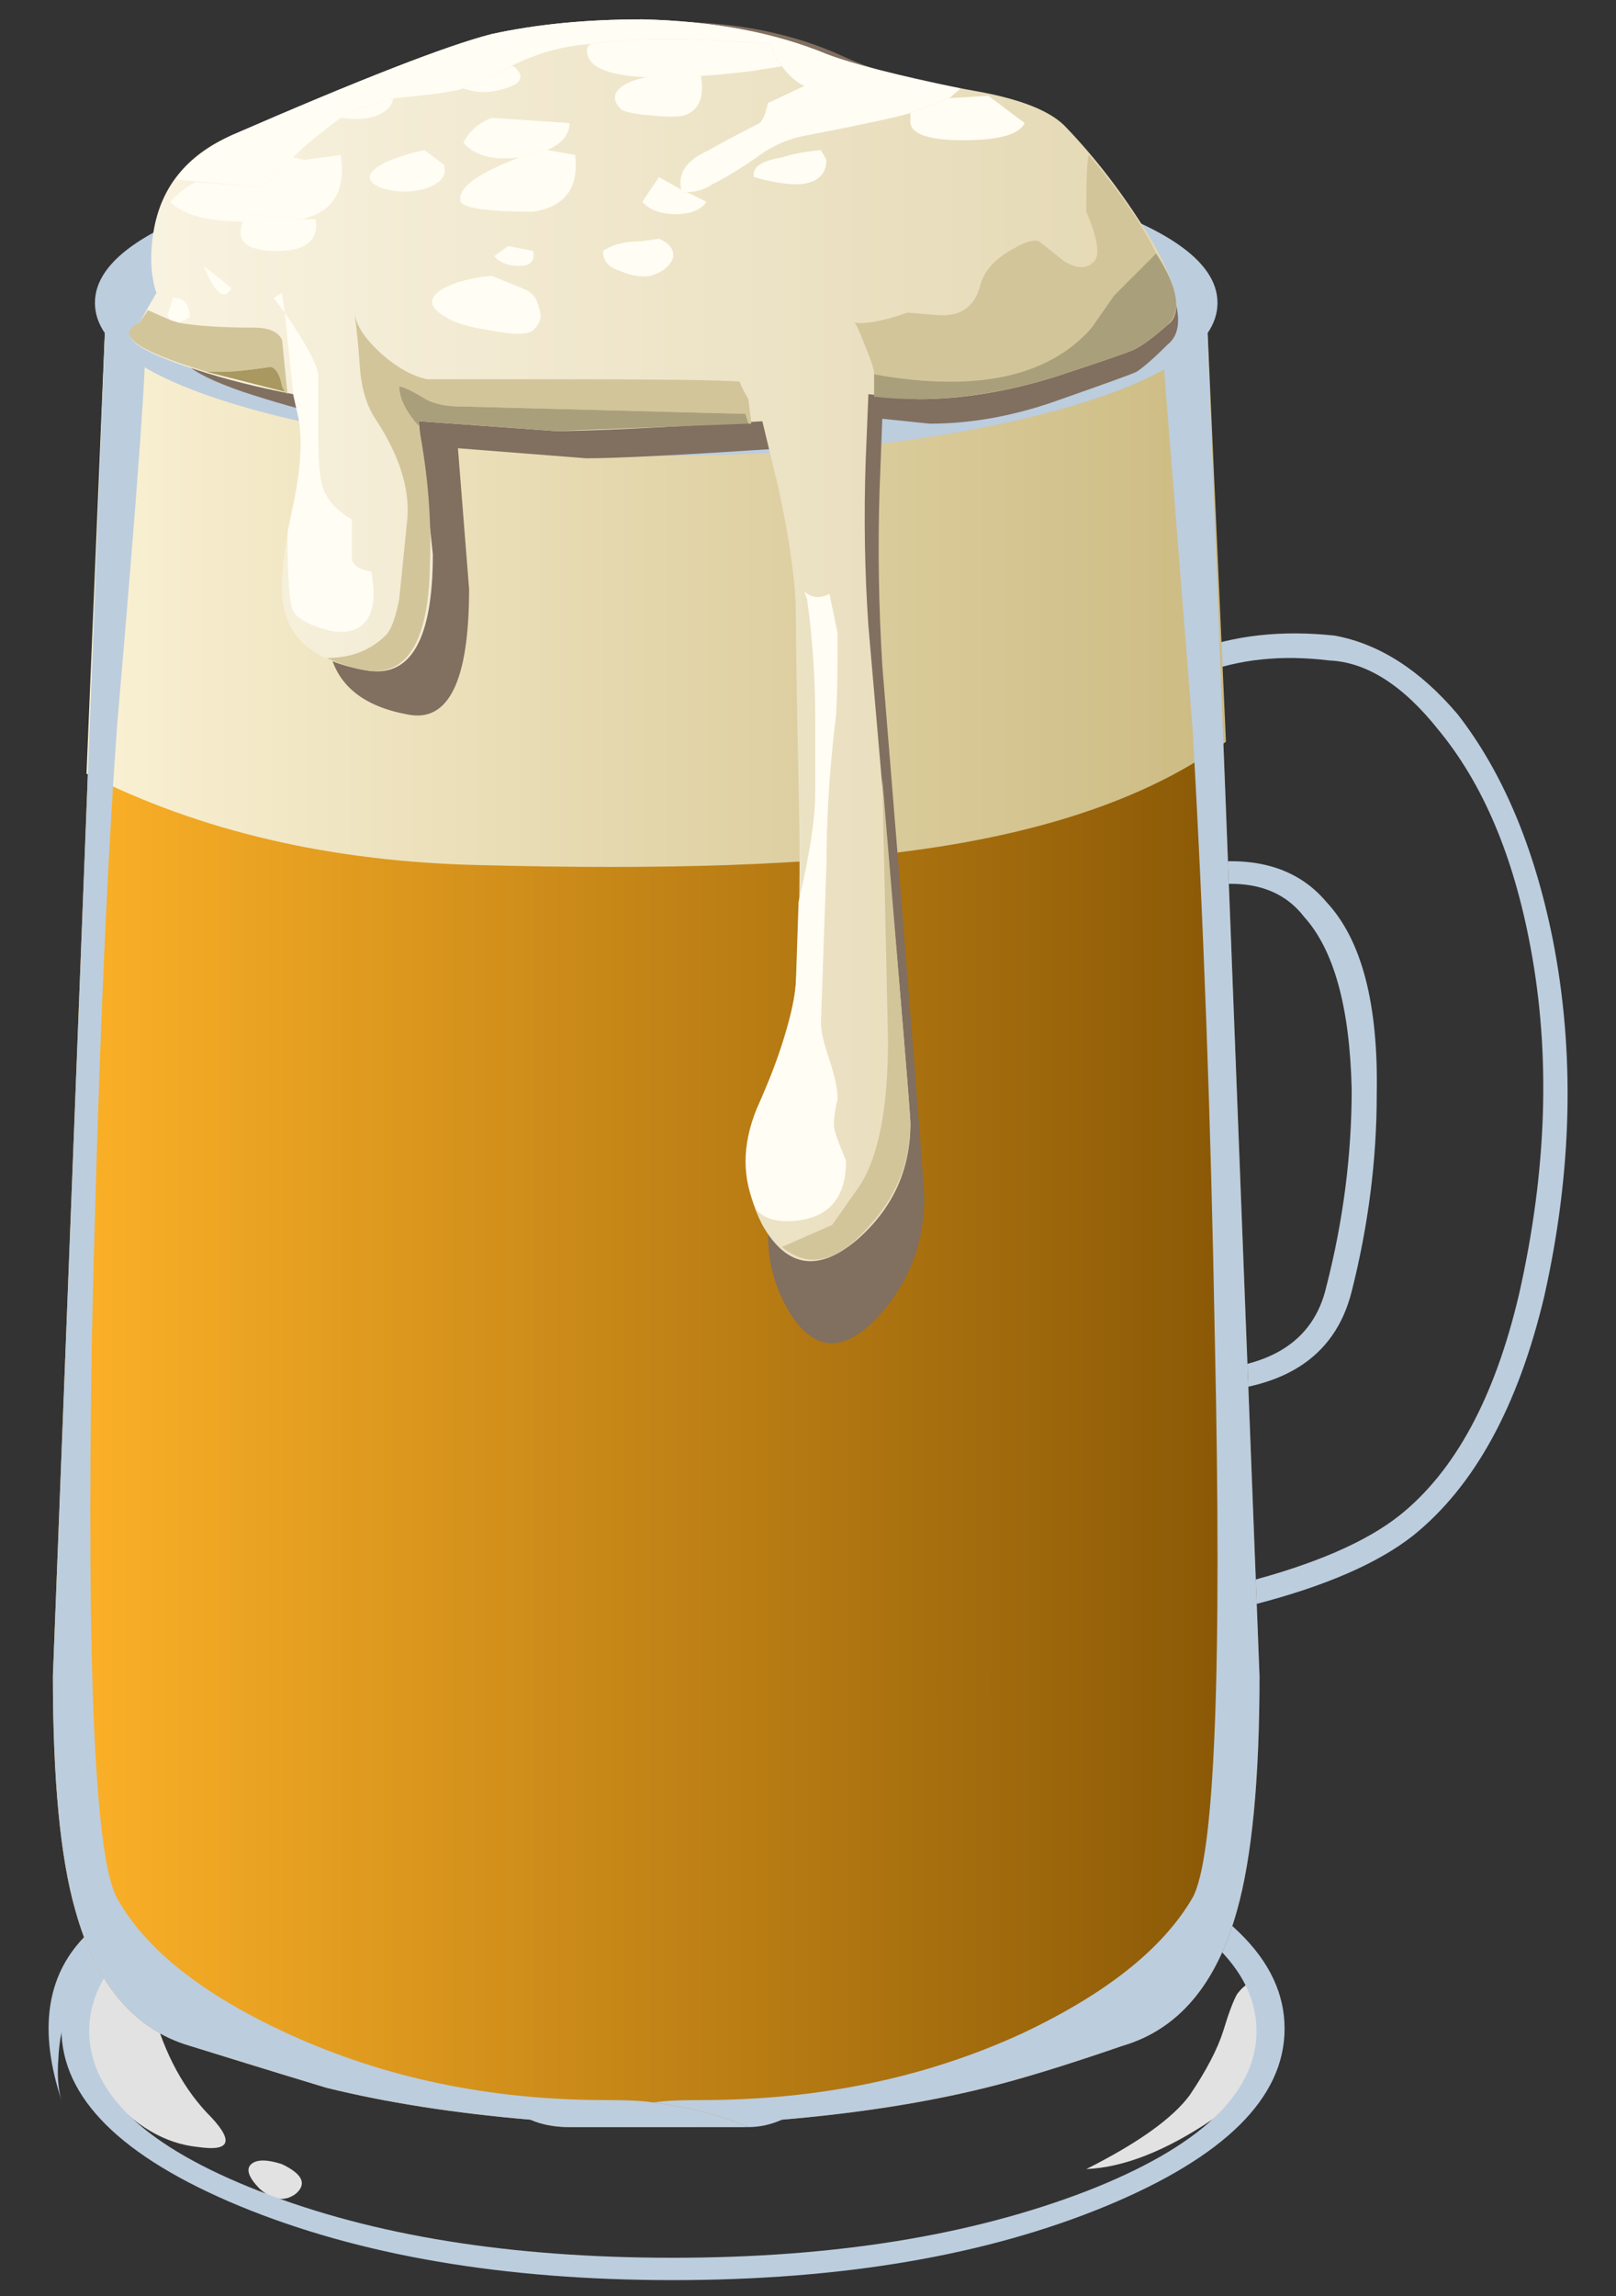 <?xml version="1.0" encoding="UTF-8" standalone="no"?>
<!-- Created with Inkscape (http://www.inkscape.org/) -->

<svg
   id="svg2"
   xml:space="preserve"
   viewBox="0 0 332.598 472.441"
   version="1.1"
   inkscape:version="1.2.2 (732a01da63, 2022-12-09)"
   sodipodi:docname="beer.svg"
   width="88mm"
   height="125mm"
   xmlns:inkscape="http://www.inkscape.org/namespaces/inkscape"
   xmlns:sodipodi="http://sodipodi.sourceforge.net/DTD/sodipodi-0.dtd"
   xmlns="http://www.w3.org/2000/svg"
   xmlns:svg="http://www.w3.org/2000/svg"
   xmlns:rdf="http://www.w3.org/1999/02/22-rdf-syntax-ns#"
   xmlns:cc="http://creativecommons.org/ns#"
   xmlns:dc="http://purl.org/dc/elements/1.1/"><rect x="0" y="0" width="332.598" height="472.441" fill="#333333" stroke="none"/><sodipodi:namedview
   id="namedview973"
   pagecolor="#505050"
   bordercolor="#eeeeee"
   borderopacity="1"
   inkscape:showpageshadow="0"
   inkscape:pageopacity="0"
   inkscape:pagecheckerboard="0"
   inkscape:deskcolor="#505050"
   showgrid="false"
   inkscape:zoom="0.93950476"
   inkscape:cx="-63.331239"
   inkscape:cy="314.52741"
   inkscape:current-layer="svg2"
   inkscape:document-units="mm" />
  <defs
   id="defs6">
    <clipPath
   id="clipPath18">
      <path
   id="path20"
   d="m 8.941,0.67 c 2.266,0 4.243,0.308 5.922,0.918 1.653,0.636 2.586,1.414 2.801,2.332 L 17.703,3.599 C 17.703,2.611 16.836,1.763 15.102,1.06 13.395,0.353 11.328,0.002 8.902,0.002 6.477,0.002 4.41,0.353 2.703,1.06 0.996,1.763 0.141,2.611 0.141,3.599 L 0.184,4.06 C 0.316,3.119 1.223,2.318 2.902,1.658 4.609,1.002 6.621,0.67 8.941,0.67 Z"
   inkscape:connector-curvature="0" />
    </clipPath>
    <clipPath
   id="clipPath26">
      <path
   id="path28"
   d="m 0.022,-48.159 h 22.5 v 8.499 h -22.5 z"
   inkscape:connector-curvature="0" />
    </clipPath>
    <linearGradient
   id="linearGradient30"
   y2="-43.925"
   gradientUnits="userSpaceOnUse"
   x2="22.1"
   y1="-43.925"
   x1="0.2">
      <stop
   id="stop32"
   style="stop-color:#ffffff;stop-opacity:.298"
   offset="0" />
      <stop
   id="stop34"
   style="stop-color:#ffffff;stop-opacity:.369"
   offset=".988" />
      <stop
   id="stop36"
   style="stop-color:#ffffff;stop-opacity:.369"
   offset="1" />
    </linearGradient>
    <mask
   id="mask38">
      <g
   id="g40">
        <g
   id="g42"
   clip-path="url(#clipPath26)">
          <path
   id="path44"
   style="fill:url(#linearGradient30)"
   d="m 0.022,-48.159 h 22.5 v 8.499 h -22.5 z"
   inkscape:connector-curvature="0" />
        </g>
      </g>
    </mask>
    <linearGradient
   id="linearGradient48"
   y2="-43.925"
   gradientUnits="userSpaceOnUse"
   x2="22.1"
   y1="-43.925"
   x1="0.2">
      <stop
   id="stop50"
   style="stop-color:#000000"
   offset="0" />
      <stop
   id="stop52"
   style="stop-color:#000000"
   offset="1" />
    </linearGradient>
    <clipPath
   id="clipPath60">
      <path
   id="path62"
   d="M 17.703,4.271 C 17.703,3.283 16.848,2.435 15.141,1.728 13.438,1.025 11.367,0.67 8.941,0.67 6.516,0.67 4.449,1.025 2.742,1.728 1.035,2.435 0.184,3.283 0.184,4.271 c 0,0.989 0.851,1.824 2.558,2.508 1.707,0.703 3.774,1.059 6.199,1.059 2.426,0 4.497,-0.356 6.2,-1.059 1.707,-0.684 2.562,-1.519 2.562,-2.508 z"
   inkscape:connector-curvature="0" />
    </clipPath>
    <clipPath
   id="clipPath68">
      <path
   id="path70"
   d="m 0.022,-46.742 h 22.5 v 11.331 h -22.5 z"
   inkscape:connector-curvature="0" />
    </clipPath>
    <linearGradient
   id="linearGradient72"
   y2="-40.774"
   gradientUnits="userSpaceOnUse"
   x2="22.15"
   y1="-40.774"
   x1="0.25">
      <stop
   id="stop74"
   style="stop-color:#ffffff;stop-opacity:.259"
   offset="0" />
      <stop
   id="stop76"
   style="stop-color:#ffffff;stop-opacity:.259"
   offset="1" />
    </linearGradient>
    <mask
   id="mask78">
      <g
   id="g80">
        <g
   id="g82"
   clip-path="url(#clipPath68)">
          <path
   id="path84"
   style="fill:url(#linearGradient72)"
   d="m 0.022,-46.742 h 22.5 v 11.331 h -22.5 z"
   inkscape:connector-curvature="0" />
        </g>
      </g>
    </mask>
    <linearGradient
   id="linearGradient88"
   y2="-40.774"
   gradientUnits="userSpaceOnUse"
   x2="22.15"
   y1="-40.774"
   x1="0.25">
      <stop
   id="stop90"
   style="stop-color:#cde5fd"
   offset="0" />
      <stop
   id="stop92"
   style="stop-color:#93a9c1"
   offset="1" />
    </linearGradient>
    <clipPath
   id="clipPath100">
      <path
   id="path102"
   d="m 15.223,6.744 c 1.652,-0.684 2.48,-1.508 2.48,-2.473 0,-0.988 -0.855,-1.836 -2.562,-2.543 C 13.438,1.025 11.367,0.67 8.941,0.67 6.516,0.67 4.449,1.025 2.742,1.728 1.035,2.435 0.184,3.283 0.184,4.271 c 0,0.59 0.332,1.141 1,1.66 0.64,0.493 1.531,0.907 2.679,1.235 C 2.98,6.744 2.395,6.365 2.102,6.037 1.703,5.564 1.676,5.025 2.023,4.412 2.609,3.353 4.047,2.599 6.344,2.154 c 2.211,-0.449 4.437,-0.449 6.679,0 1.653,0.328 2.665,0.988 3.039,1.977 0.321,0.918 0.04,1.789 -0.839,2.613 z"
   inkscape:connector-curvature="0" />
    </clipPath>
    <clipPath
   id="clipPath108">
      <path
   id="path110"
   d="m 0.022,-46.742 h 22.5 v 11.331 h -22.5 z"
   inkscape:connector-curvature="0" />
    </clipPath>
    <linearGradient
   id="linearGradient112"
   y2="-41.25"
   gradientUnits="userSpaceOnUse"
   x2="22.15"
   y1="-41.25"
   x1="0.25">
      <stop
   id="stop114"
   style="stop-color:#ffffff;stop-opacity:.298"
   offset="0" />
      <stop
   id="stop116"
   style="stop-color:#ffffff;stop-opacity:0"
   offset=".988" />
      <stop
   id="stop118"
   style="stop-color:#ffffff;stop-opacity:0"
   offset="1" />
    </linearGradient>
    <mask
   id="mask120">
      <g
   id="g122">
        <g
   id="g124"
   clip-path="url(#clipPath108)">
          <path
   id="path126"
   style="fill:url(#linearGradient112)"
   d="m 0.022,-46.742 h 22.5 v 11.331 h -22.5 z"
   inkscape:connector-curvature="0" />
        </g>
      </g>
    </mask>
    <linearGradient
   id="linearGradient130"
   y2="-41.25"
   gradientUnits="userSpaceOnUse"
   x2="22.15"
   y1="-41.25"
   x1="0.25">
      <stop
   id="stop132"
   style="stop-color:#ffffff"
   offset="0" />
      <stop
   id="stop134"
   style="stop-color:#ffffff"
   offset="1" />
    </linearGradient>
    <clipPath
   id="clipPath154">
      <path
   id="path156"
   d="M 15.941,28.486 C 15.168,27.853 14.195,27.451 13.023,27.287 12.328,27.17 11.234,27.123 9.742,27.146 7.047,27.17 5.461,27.217 4.98,27.287 3.168,27.498 1.781,28.053 0.824,28.947 v 0.035 l 1.918,1.199 c 1.735,0.778 3.719,1.118 5.961,1.024 2.238,0.094 4.227,-0.223 5.961,-0.953 0.852,-0.375 1.492,-0.754 1.918,-1.129 v -0.106 z"
   inkscape:connector-curvature="0" />
    </clipPath>
    <clipPath
   id="clipPath162">
      <path
   id="path164"
   d="m 16319,-16331 h 21.25 v 7.083 H 16319 Z"
   inkscape:connector-curvature="0" />
    </clipPath>
    <linearGradient
   id="linearGradient166"
   y2="-16327"
   gradientUnits="userSpaceOnUse"
   x2="16338"
   y1="-16327"
   x1="16320">
      <stop
   id="stop168"
   style="stop-color:#ffffff;stop-opacity:.259"
   offset="0" />
      <stop
   id="stop170"
   style="stop-color:#ffffff;stop-opacity:.259"
   offset="1" />
    </linearGradient>
    <mask
   id="mask172">
      <g
   id="g174">
        <g
   id="g176"
   clip-path="url(#clipPath162)">
          <path
   id="path178"
   style="fill:url(#linearGradient166)"
   d="m 16319,-16331 h 21.25 v 7.083 H 16319 Z"
   inkscape:connector-curvature="0" />
        </g>
      </g>
    </mask>
    <linearGradient
   id="linearGradient182"
   y2="-16327"
   gradientUnits="userSpaceOnUse"
   x2="16338"
   y1="-16327"
   x1="16320">
      <stop
   id="stop184"
   style="stop-color:#cde5fd"
   offset="0" />
      <stop
   id="stop186"
   style="stop-color:#93a9c1"
   offset="1" />
    </linearGradient>
    <clipPath
   id="clipPath194">
      <path
   id="path196"
   d="m 21.223,14.756 c -0.453,-2.024 -1.387,-3.321 -2.801,-3.883 -0.188,-0.07 -0.719,-0.223 -1.598,-0.461 -0.59,-0.164 -0.988,-0.363 -1.203,-0.598 -0.504,-0.519 -0.824,-0.39 -0.957,0.387 -0.082,0.379 -0.121,1.035 -0.121,1.977 0,0.355 0.055,0.718 0.16,1.093 l 0.121,0.496 1.637,-0.211 c 1.121,0.024 1.789,0.457 2,1.305 0.402,1.484 0.508,2.813 0.32,3.988 -0.265,1.602 -1.105,2.239 -2.519,1.907 -1.465,-0.375 -2.215,-0.27 -2.239,0.32 0,0.398 0.293,0.937 0.879,1.621 0.852,1.059 2.012,1.508 3.481,1.344 1.121,-0.145 2,-1.098 2.64,-2.86 0.692,-1.906 0.758,-4.05 0.2,-6.425 z"
   inkscape:connector-curvature="0" />
    </clipPath>
    <clipPath
   id="clipPath202">
      <path
   id="path204"
   d="m 17.522,-33.994 h 10 v 22.663 h -10 z"
   inkscape:connector-curvature="0" />
    </clipPath>
    <linearGradient
   id="linearGradient206"
   y2="-23.022"
   gradientUnits="userSpaceOnUse"
   x2="27"
   y1="-23.022"
   x1="17.6">
      <stop
   id="stop208"
   style="stop-color:#ffffff;stop-opacity:.808"
   offset="0" />
      <stop
   id="stop210"
   style="stop-color:#ffffff;stop-opacity:.259"
   offset="1" />
    </linearGradient>
    <mask
   id="mask212">
      <g
   id="g214">
        <g
   id="g216"
   clip-path="url(#clipPath202)">
          <path
   id="path218"
   style="fill:url(#linearGradient206)"
   d="m 17.522,-33.994 h 10 v 22.663 h -10 z"
   inkscape:connector-curvature="0" />
        </g>
      </g>
    </mask>
    <linearGradient
   id="linearGradient222"
   y2="-23.022"
   gradientUnits="userSpaceOnUse"
   x2="27"
   y1="-23.022"
   x1="17.6">
      <stop
   id="stop224"
   style="stop-color:#cde5fd"
   offset="0" />
      <stop
   id="stop226"
   style="stop-color:#93a9c1"
   offset="1" />
    </linearGradient>
    <clipPath
   id="clipPath236">
      <path
   id="path238"
   d="m 20.582,19.803 c 0.188,-1.504 0.133,-3 -0.16,-4.481 -0.266,-1.297 -0.465,-1.871 -0.598,-1.73 -0.16,0.164 -0.136,0.929 0.078,2.293 0.293,1.859 0.172,3.402 -0.359,4.625 -0.293,0.707 -0.773,1.351 -1.441,1.941 -0.504,0.445 -0.625,0.73 -0.36,0.848 0.266,0.093 0.696,0 1.281,-0.282 0.801,-0.402 1.321,-1.472 1.559,-3.214 z"
   inkscape:connector-curvature="0" />
    </clipPath>
    <clipPath
   id="clipPath244">
      <path
   id="path246"
   d="m 24.891,-16314 h 15.586 v 5.002 H 24.891 Z"
   inkscape:connector-curvature="0" />
    </clipPath>
    <linearGradient
   id="linearGradient248"
   y2="-16311"
   gradientUnits="userSpaceOnUse"
   x2="38.595"
   y1="-16311"
   x1="27.595">
      <stop
   id="stop250"
   style="stop-color:#ffffff;stop-opacity:.757"
   offset="0" />
      <stop
   id="stop252"
   style="stop-color:#ffffff;stop-opacity:0"
   offset=".988" />
      <stop
   id="stop254"
   style="stop-color:#ffffff;stop-opacity:0"
   offset="1" />
    </linearGradient>
    <mask
   id="mask256">
      <g
   id="g258">
        <g
   id="g260"
   clip-path="url(#clipPath244)">
          <path
   id="path262"
   style="fill:url(#linearGradient248)"
   d="m 24.891,-16314 h 15.586 v 5.002 H 24.891 Z"
   inkscape:connector-curvature="0" />
        </g>
      </g>
    </mask>
    <linearGradient
   id="linearGradient266"
   y2="-16311"
   gradientUnits="userSpaceOnUse"
   x2="38.595"
   y1="-16311"
   x1="27.595">
      <stop
   id="stop268"
   style="stop-color:#ffffff"
   offset="0" />
      <stop
   id="stop270"
   style="stop-color:#ffffff"
   offset="1" />
    </linearGradient>
    <linearGradient
   id="linearGradient284"
   y2="-24.25"
   gradientUnits="userSpaceOnUse"
   x2="21.675"
   gradientTransform="matrix(0.8,0,0,0.706,-0.018,33.041)"
   y1="-24.25"
   x1="0.125">
      <stop
   id="stop286"
   style="stop-color:#feb228"
   offset="0" />
      <stop
   id="stop288"
   style="stop-color:#875605"
   offset="1" />
    </linearGradient>
    <linearGradient
   id="linearGradient302"
   y2="-11.469"
   gradientUnits="userSpaceOnUse"
   x2="21.075"
   gradientTransform="matrix(0.8,0,0,0.706,-0.018,33.041)"
   y1="-11.469"
   x1="0.7">
      <stop
   id="stop304"
   style="stop-color:#faf1d4"
   offset="0" />
      <stop
   id="stop306"
   style="stop-color:#ccbb82"
   offset="1" />
    </linearGradient>
    <clipPath
   id="clipPath314">
      <path
   id="path316"
   d="m 0.824,28.982 1.918,-0.883 c 1.735,-0.613 3.719,-0.964 5.961,-1.058 2.238,0.094 4.227,0.445 5.961,1.058 0.852,0.305 1.492,0.598 1.918,0.883 L 17.344,9.318 c 0,-1.48 -0.11,-2.601 -0.321,-3.351 C 16.73,4.908 16.184,4.26 15.383,4.025 14.555,3.74 13.902,3.541 13.422,3.424 12.57,3.213 11.598,3.06 10.504,2.967 L 9.941,2.861 H 7.461 C 7.25,2.861 7.062,2.896 6.902,2.967 5.809,3.06 4.836,3.213 3.98,3.424 3.129,3.681 2.477,3.885 2.023,4.025 1.223,4.26 0.676,4.908 0.383,5.967 0.168,6.717 0.062,7.838 0.062,9.318 Z"
   inkscape:connector-curvature="0" />
    </clipPath>
    <clipPath
   id="clipPath322">
      <path
   id="path324"
   d="m 16317,-16326 h 22.5 v 38.243 h -22.5 z"
   inkscape:connector-curvature="0" />
    </clipPath>
    <linearGradient
   id="linearGradient326"
   y2="-16308"
   gradientUnits="userSpaceOnUse"
   x2="16338"
   y1="-16308"
   x1="16320">
      <stop
   id="stop328"
   style="stop-color:#ffffff;stop-opacity:.259"
   offset="0" />
      <stop
   id="stop330"
   style="stop-color:#ffffff;stop-opacity:.259"
   offset="1" />
    </linearGradient>
    <mask
   id="mask332">
      <g
   id="g334">
        <g
   id="g336"
   clip-path="url(#clipPath322)">
          <path
   id="path338"
   style="fill:url(#linearGradient326)"
   d="m 16317,-16326 h 22.5 v 38.243 h -22.5 z"
   inkscape:connector-curvature="0" />
        </g>
      </g>
    </mask>
    <linearGradient
   id="linearGradient342"
   y2="-16308"
   gradientUnits="userSpaceOnUse"
   x2="16338"
   y1="-16308"
   x1="16320">
      <stop
   id="stop344"
   style="stop-color:#cde5fd"
   offset="0" />
      <stop
   id="stop346"
   style="stop-color:#93a9c1"
   offset="1" />
    </linearGradient>
    <clipPath
   id="clipPath358">
      <path
   id="path360"
   d="M 2.301,28.205 C 2.293,28.053 2.285,27.9 2.281,27.744 l -0.539,0.18 z M 1.863,18.814 c 0.102,3.25 0.239,6.227 0.418,8.93 L 3.742,27.252 C 4.73,26.924 5.996,26.709 7.543,26.615 l 0.16,-0.988 C 7.781,24.826 7.809,24.041 7.781,23.263 7.754,22.627 7.797,19.31 7.902,13.306 7.902,7.568 7.637,4.494 7.102,4.095 6.383,3.599 5.648,3.435 4.902,3.599 4.074,3.791 3.355,4.365 2.742,5.33 2.207,6.224 1.891,8.084 1.781,10.908 1.73,12.556 1.754,15.189 1.863,18.814 Z"
   inkscape:connector-curvature="0" />
    </clipPath>
    <clipPath
   id="clipPath366">
      <path
   id="path368"
   d="m -291.82,-42.493 h 10.072 v 36.827 h -10.072 z"
   inkscape:connector-curvature="0" />
    </clipPath>
    <linearGradient
   id="linearGradient370"
   y2="-24.318"
   gradientUnits="userSpaceOnUse"
   x2="-282.27"
   y1="-24.318"
   x1="-290.87">
      <stop
   id="stop372"
   style="stop-color:#ffffff;stop-opacity:.518"
   offset="0" />
      <stop
   id="stop374"
   style="stop-color:#ffffff;stop-opacity:0"
   offset=".988" />
      <stop
   id="stop376"
   style="stop-color:#ffffff;stop-opacity:0"
   offset="1" />
    </linearGradient>
    <mask
   id="mask378">
      <g
   id="g380">
        <g
   id="g382"
   clip-path="url(#clipPath366)">
          <path
   id="path384"
   style="fill:url(#linearGradient370)"
   d="m -291.82,-42.493 h 10.072 v 36.827 h -10.072 z"
   inkscape:connector-curvature="0" />
        </g>
      </g>
    </mask>
    <linearGradient
   id="linearGradient388"
   y2="-24.318"
   gradientUnits="userSpaceOnUse"
   x2="-282.27"
   y1="-24.318"
   x1="-290.87">
      <stop
   id="stop390"
   style="stop-color:#ffffff"
   offset="0" />
      <stop
   id="stop392"
   style="stop-color:#ffffff"
   offset="1" />
    </linearGradient>
    <clipPath
   id="clipPath400">
      <path
   id="path402"
   d="m 12.941,27.287 2.082,0.531 C 15.637,20.592 15.836,15.306 15.621,11.967 15.516,9.873 14.902,8.037 13.781,6.459 13.25,5.662 12.715,5.072 12.184,4.693 c 0.265,0.262 0.546,0.731 0.839,1.414 0.532,1.363 0.801,3.094 0.801,5.188 0,3.343 -0.297,8.672 -0.883,15.992 z"
   inkscape:connector-curvature="0" />
    </clipPath>
    <clipPath
   id="clipPath408">
      <path
   id="path410"
   d="m -428.67,-15857 h 34.218 v 6.879 h -34.218 z"
   inkscape:connector-curvature="0" />
    </clipPath>
    <linearGradient
   id="linearGradient412"
   y2="-15854"
   gradientUnits="userSpaceOnUse"
   x2="-404.71"
   y1="-15854"
   x1="-428.13">
      <stop
   id="stop414"
   style="stop-color:#ffffff;stop-opacity:.298"
   offset="0" />
      <stop
   id="stop416"
   style="stop-color:#ffffff;stop-opacity:0"
   offset=".988" />
      <stop
   id="stop418"
   style="stop-color:#ffffff;stop-opacity:0"
   offset="1" />
    </linearGradient>
    <mask
   id="mask420">
      <g
   id="g422">
        <g
   id="g424"
   clip-path="url(#clipPath408)">
          <path
   id="path426"
   style="fill:url(#linearGradient412)"
   d="m -428.67,-15857 h 34.218 v 6.879 h -34.218 z"
   inkscape:connector-curvature="0" />
        </g>
      </g>
    </mask>
    <linearGradient
   id="linearGradient430"
   y2="-15854"
   gradientUnits="userSpaceOnUse"
   x2="-404.71"
   y1="-15854"
   x1="-428.13">
      <stop
   id="stop432"
   style="stop-color:#ffffff"
   offset="0" />
      <stop
   id="stop434"
   style="stop-color:#ffffff"
   offset="1" />
    </linearGradient>
    <linearGradient
   id="linearGradient452"
   y2="-12.592"
   gradientUnits="userSpaceOnUse"
   x2="20.2"
   gradientTransform="matrix(0.8,0,0,0.706,-0.018,33.041)"
   y1="-12.592"
   x1="1.5">
      <stop
   id="stop454"
   style="stop-color:#f9f3e1"
   offset="0" />
      <stop
   id="stop456"
   style="stop-color:#e4d8b3"
   offset="1" />
    </linearGradient>
  </defs>
  <g
   id="g10"
   transform="matrix(14.37,0,0,-14.37,9.996,478.783)">
    <g
   id="g12">
      <g
   id="g14">
        <g
   id="g16"
   clip-path="url(#clipPath18)">
          <g
   id="g22"
   transform="matrix(0.8,0,0,0.706,-0.018,33.041)">
            <g
   id="g46"
   mask="url(#mask38)">
              <path
   id="path54"
   style="fill:url(#linearGradient48);fill-rule:evenodd"
   d="m 8.941,0.67 c 2.266,0 4.243,0.308 5.922,0.918 1.653,0.636 2.586,1.414 2.801,2.332 L 17.703,3.599 C 17.703,2.611 16.836,1.763 15.102,1.06 13.395,0.353 11.328,0.002 8.902,0.002 6.477,0.002 4.41,0.353 2.703,1.06 0.996,1.763 0.141,2.611 0.141,3.599 L 0.184,4.06 C 0.316,3.119 1.223,2.318 2.902,1.658 4.609,1.002 6.621,0.67 8.941,0.67 Z"
   inkscape:connector-curvature="0" />
            </g>
          </g>
        </g>
      </g>
      <g
   id="g56">
        <g
   id="g58"
   clip-path="url(#clipPath60)">
          <g
   id="g64"
   transform="matrix(0.8,0,0,0.706,-0.018,33.041)">
            <g
   id="g86"
   mask="url(#mask78)">
              <path
   id="path94"
   style="fill:url(#linearGradient88);fill-rule:evenodd"
   d="M 17.703,4.271 C 17.703,3.283 16.848,2.435 15.141,1.728 13.438,1.025 11.367,0.67 8.941,0.67 6.516,0.67 4.449,1.025 2.742,1.728 1.035,2.435 0.184,3.283 0.184,4.271 c 0,0.989 0.851,1.824 2.558,2.508 1.707,0.703 3.774,1.059 6.199,1.059 2.426,0 4.497,-0.356 6.2,-1.059 1.707,-0.684 2.562,-1.519 2.562,-2.508 z"
   inkscape:connector-curvature="0" />
            </g>
          </g>
        </g>
      </g>
      <g
   id="g96">
        <g
   id="g98"
   clip-path="url(#clipPath100)">
          <g
   id="g104"
   transform="matrix(0.8,0,0,0.706,-0.018,33.041)">
            <g
   id="g128"
   mask="url(#mask120)">
              <path
   id="path136"
   style="fill:url(#linearGradient130);fill-rule:evenodd"
   d="m 15.223,6.744 c 1.652,-0.684 2.48,-1.508 2.48,-2.473 0,-0.988 -0.855,-1.836 -2.562,-2.543 C 13.438,1.025 11.367,0.67 8.941,0.67 6.516,0.67 4.449,1.025 2.742,1.728 1.035,2.435 0.184,3.283 0.184,4.271 c 0,0.59 0.332,1.141 1,1.66 0.64,0.493 1.531,0.907 2.679,1.235 C 2.98,6.744 2.395,6.365 2.102,6.037 1.703,5.564 1.676,5.025 2.023,4.412 2.609,3.353 4.047,2.599 6.344,2.154 c 2.211,-0.449 4.437,-0.449 6.679,0 1.653,0.328 2.665,0.988 3.039,1.977 0.321,0.918 0.04,1.789 -0.839,2.613 z"
   inkscape:connector-curvature="0" />
            </g>
          </g>
        </g>
      </g>
      <path
   id="path138"
   style="fill:#e2e2e2;fill-rule:evenodd"
   d="M 0.98,5.154 C 1.195,5.248 1.355,5.084 1.461,4.658 1.621,4.002 1.891,3.47 2.262,3.072 2.664,2.67 2.621,2.506 2.141,2.576 1.664,2.623 1.223,2.885 0.824,3.353 0.449,3.799 0.301,4.189 0.383,4.517 0.461,4.803 0.664,5.013 0.98,5.154 Z"
   inkscape:connector-curvature="0" />
      <path
   id="path140"
   style="fill:#e2e2e2;fill-rule:evenodd"
   d="M 3.344,2.33 C 3.637,2.189 3.703,2.049 3.543,1.908 3.383,1.787 3.207,1.814 3.023,1.978 2.863,2.142 2.824,2.26 2.902,2.33 2.98,2.4 3.129,2.4 3.344,2.33 Z"
   inkscape:connector-curvature="0" />
      <path
   id="path142"
   style="fill:#e2e2e2;fill-rule:evenodd"
   d="m 16.344,3.318 c 0.238,0.352 0.398,0.66 0.48,0.918 0.078,0.258 0.145,0.434 0.199,0.531 0.239,0.305 0.399,0.176 0.481,-0.39 0.051,-0.516 -0.227,-0.989 -0.84,-1.41 -0.668,-0.45 -1.269,-0.684 -1.801,-0.707 0.746,0.375 1.239,0.73 1.481,1.058 z"
   inkscape:connector-curvature="0" />
      <path
   id="path144"
   style="fill:#bccdde;fill-rule:evenodd"
   d="M 3.941,7.271 C 4.742,7.482 5.477,7.638 6.141,7.732 6.836,7.588 6.914,7.529 6.383,7.553 5.875,7.576 4.996,7.4 3.742,7.025 2.328,6.599 1.41,6.154 0.98,5.681 0.449,5.095 0.168,4.482 0.141,3.849 0.121,3.607 0.137,3.408 0.184,3.248 c -0.325,0.988 -0.219,1.765 0.32,2.328 0.691,0.684 1.84,1.25 3.437,1.695 z"
   inkscape:connector-curvature="0" />
      <path
   id="path146"
   style="fill:#bccdde;fill-rule:evenodd"
   d="M 12.824,7.553 C 14.531,7.181 15.676,6.752 16.262,6.267 16.027,6.404 15.465,6.635 14.582,6.955 13.863,7.213 13.008,7.4 12.023,7.517 l -1.199,0.145 0.078,0.105 0.239,0.071 c 0.32,0 0.882,-0.094 1.683,-0.285 z"
   inkscape:connector-curvature="0" />
      <path
   id="path148"
   style="fill:#bccdde;fill-rule:evenodd"
   d="M 17.703,4.271 C 17.703,3.283 16.848,2.435 15.141,1.728 13.438,1.025 11.367,0.67 8.941,0.67 6.516,0.67 4.449,1.025 2.742,1.728 1.035,2.435 0.184,3.283 0.184,4.271 c 0,0.989 0.851,1.824 2.558,2.508 1.707,0.703 3.774,1.059 6.199,1.059 2.426,0 4.497,-0.356 6.2,-1.059 1.707,-0.684 2.562,-1.519 2.562,-2.508 z M 17.301,4.236 c 0,0.895 -0.813,1.66 -2.438,2.293 C 13.211,7.166 11.234,7.482 8.941,7.482 6.621,7.482 4.648,7.166 3.023,6.529 1.395,5.896 0.582,5.131 0.582,4.236 0.582,3.342 1.395,2.576 3.023,1.943 4.648,1.306 6.621,0.99 8.941,0.99 c 2.293,0 4.266,0.316 5.922,0.953 1.625,0.633 2.438,1.399 2.438,2.293 z"
   inkscape:connector-curvature="0" />
      <g
   id="g150">
        <g
   id="g152"
   clip-path="url(#clipPath154)">
          <g
   id="g158"
   transform="matrix(-0.8,0,0,-0.706,13072,-11497)">
            <g
   id="g180"
   mask="url(#mask172)">
              <path
   id="path188"
   style="fill:url(#linearGradient182);fill-rule:evenodd"
   d="M 15.941,28.486 C 15.168,27.853 14.195,27.451 13.023,27.287 12.328,27.17 11.234,27.123 9.742,27.146 7.047,27.17 5.461,27.217 4.98,27.287 3.168,27.498 1.781,28.053 0.824,28.947 v 0.035 l 1.918,1.199 c 1.735,0.778 3.719,1.118 5.961,1.024 2.238,0.094 4.227,-0.223 5.961,-0.953 0.852,-0.375 1.492,-0.754 1.918,-1.129 v -0.106 z"
   inkscape:connector-curvature="0" />
            </g>
          </g>
        </g>
      </g>
      <g
   id="g190">
        <g
   id="g192"
   clip-path="url(#clipPath194)">
          <g
   id="g198"
   transform="matrix(0.8,0,0,0.706,-0.018,33.041)">
            <g
   id="g220"
   mask="url(#mask212)">
              <path
   id="path228"
   style="fill:url(#linearGradient222);fill-rule:evenodd"
   d="m 21.223,14.756 c -0.453,-2.024 -1.387,-3.321 -2.801,-3.883 -0.188,-0.07 -0.719,-0.223 -1.598,-0.461 -0.59,-0.164 -0.988,-0.363 -1.203,-0.598 -0.504,-0.519 -0.824,-0.39 -0.957,0.387 -0.082,0.379 -0.121,1.035 -0.121,1.977 0,0.355 0.055,0.718 0.16,1.093 l 0.121,0.496 1.637,-0.211 c 1.121,0.024 1.789,0.457 2,1.305 0.402,1.484 0.508,2.813 0.32,3.988 -0.265,1.602 -1.105,2.239 -2.519,1.907 -1.465,-0.375 -2.215,-0.27 -2.239,0.32 0,0.398 0.293,0.937 0.879,1.621 0.852,1.059 2.012,1.508 3.481,1.344 1.121,-0.145 2,-1.098 2.64,-2.86 0.692,-1.906 0.758,-4.05 0.2,-6.425 z"
   inkscape:connector-curvature="0" />
            </g>
          </g>
        </g>
      </g>
      <path
   id="path230"
   style="fill:#bccdde;fill-rule:evenodd"
   d="m 19.902,22.873 c -0.507,0.637 -1.027,0.965 -1.558,0.988 -1.364,0.168 -2.453,-0.258 -3.282,-1.269 -0.718,-0.825 -0.988,-1.387 -0.8,-1.696 0.187,-0.281 0.828,-0.281 1.922,0 0.957,0.215 1.664,0.047 2.117,-0.492 0.508,-0.543 0.746,-1.461 0.722,-2.754 0,-0.941 -0.121,-1.883 -0.359,-2.824 -0.242,-0.965 -1.016,-1.445 -2.32,-1.445 -0.453,0 -0.922,0.058 -1.403,0.175 -0.132,-0.425 -0.199,-0.882 -0.199,-1.378 v -0.176 c 0,-1.34 0.106,-2.117 0.32,-2.328 h 0.04 c 0.105,0 0.226,0.082 0.359,0.246 0.297,0.304 0.855,0.554 1.68,0.742 0.988,0.258 1.722,0.574 2.203,0.953 0.797,0.633 1.371,1.691 1.718,3.176 0.399,1.765 0.454,3.426 0.161,4.976 -0.243,1.297 -0.68,2.332 -1.321,3.106 z m 1.52,-8.117 c -0.375,-1.578 -1,-2.719 -1.879,-3.426 C 19.035,10.931 18.277,10.603 17.262,10.342 16.516,10.178 16.023,9.967 15.781,9.709 15.543,9.447 15.316,9.318 15.102,9.318 c -0.106,0 -0.211,0.047 -0.321,0.141 -0.32,0.285 -0.453,1.133 -0.398,2.543 v 0.176 c 0,0.378 0.039,0.753 0.121,1.128 0.078,0.309 0.133,0.473 0.16,0.497 l 0.039,0.14 0.16,-0.035 c 0.028,0 0.184,-0.035 0.481,-0.105 0.347,-0.071 0.679,-0.106 1,-0.106 1.117,0 1.773,0.398 1.957,1.199 0.242,0.942 0.363,1.883 0.363,2.824 -0.027,1.176 -0.254,2 -0.684,2.473 -0.343,0.445 -0.906,0.574 -1.679,0.387 -1.332,-0.328 -2.117,-0.27 -2.36,0.176 -0.238,0.402 0.028,1.082 0.801,2.047 0.934,1.109 2.16,1.578 3.68,1.414 0.64,-0.118 1.226,-0.497 1.762,-1.129 0.64,-0.825 1.093,-1.895 1.359,-3.215 0.32,-1.621 0.281,-3.328 -0.121,-5.117 z"
   inkscape:connector-curvature="0" />
      <g
   id="g232">
        <g
   id="g234"
   clip-path="url(#clipPath236)">
          <g
   id="g240"
   transform="matrix(7.2727e-5,-0.706,0.8,-7.06e-4,13068,30.1)">
            <g
   id="g264"
   mask="url(#mask256)">
              <path
   id="path272"
   style="fill:url(#linearGradient266);fill-rule:evenodd"
   d="m 20.582,19.803 c 0.188,-1.504 0.133,-3 -0.16,-4.481 -0.266,-1.297 -0.465,-1.871 -0.598,-1.73 -0.16,0.164 -0.136,0.929 0.078,2.293 0.293,1.859 0.172,3.402 -0.359,4.625 -0.293,0.707 -0.773,1.351 -1.441,1.941 -0.504,0.445 -0.625,0.73 -0.36,0.848 0.266,0.093 0.696,0 1.281,-0.282 0.801,-0.402 1.321,-1.472 1.559,-3.214 z"
   inkscape:connector-curvature="0" />
            </g>
          </g>
        </g>
      </g>
      <g
   id="g274">
        <g
   id="g276">
          <g
   id="g282">
            <path
   id="path290"
   style="fill:url(#linearGradient284);fill-rule:evenodd"
   d="m 0.824,28.982 1.918,-0.883 c 1.735,-0.613 3.719,-0.964 5.961,-1.058 2.238,0.094 4.227,0.445 5.961,1.058 0.852,0.305 1.492,0.598 1.918,0.883 L 17.344,9.318 c 0,-1.48 -0.11,-2.601 -0.321,-3.351 C 16.73,4.908 16.184,4.26 15.383,4.025 14.555,3.74 13.902,3.541 13.422,3.424 12.57,3.213 11.598,3.06 10.504,2.967 L 9.941,2.861 H 7.461 C 7.25,2.861 7.062,2.896 6.902,2.967 5.809,3.06 4.836,3.213 3.98,3.424 3.129,3.681 2.477,3.885 2.023,4.025 1.223,4.26 0.676,4.908 0.383,5.967 0.168,6.717 0.062,7.838 0.062,9.318 Z"
   inkscape:connector-curvature="0" />
          </g>
        </g>
      </g>
      <g
   id="g292">
        <g
   id="g294">
          <g
   id="g300">
            <path
   id="path308"
   style="fill:url(#linearGradient302);fill-rule:evenodd"
   d="m 14.664,28.099 c 0.852,0.305 1.492,0.598 1.918,0.883 l 0.281,-6.285 C 15.797,21.92 14.316,21.404 12.422,21.146 10.902,20.931 8.824,20.861 6.184,20.931 4.047,20.978 2.168,21.416 0.543,22.24 l 0.281,6.742 1.918,-0.883 c 1.735,-0.613 3.719,-0.964 5.961,-1.058 2.238,0.094 4.227,0.445 5.961,1.058 z"
   inkscape:connector-curvature="0" />
          </g>
        </g>
      </g>
      <g
   id="g310">
        <g
   id="g312"
   clip-path="url(#clipPath314)">
          <g
   id="g318"
   transform="matrix(-0.8,0,0,-0.706,13072,-11497)">
            <g
   id="g340"
   mask="url(#mask332)">
              <path
   id="path348"
   style="fill:url(#linearGradient342);fill-rule:evenodd"
   d="m 0.824,28.982 1.918,-0.883 c 1.735,-0.613 3.719,-0.964 5.961,-1.058 2.238,0.094 4.227,0.445 5.961,1.058 0.852,0.305 1.492,0.598 1.918,0.883 L 17.344,9.318 c 0,-1.48 -0.11,-2.601 -0.321,-3.351 C 16.73,4.908 16.184,4.26 15.383,4.025 14.555,3.74 13.902,3.541 13.422,3.424 12.57,3.213 11.598,3.06 10.504,2.967 L 9.941,2.861 H 7.461 C 7.25,2.861 7.062,2.896 6.902,2.967 5.809,3.06 4.836,3.213 3.98,3.424 3.129,3.681 2.477,3.885 2.023,4.025 1.223,4.26 0.676,4.908 0.383,5.967 0.168,6.717 0.062,7.838 0.062,9.318 Z"
   inkscape:connector-curvature="0" />
            </g>
          </g>
        </g>
      </g>
      <path
   id="path350"
   style="fill:#bccdde;fill-rule:evenodd"
   d="m 16.703,14.189 c -0.055,3.059 -0.16,5.969 -0.32,8.719 l -0.442,5.578 0.082,0.176 0.559,0.32 0.762,-19.664 c 0,-1.48 -0.11,-2.601 -0.321,-3.351 C 16.73,4.908 16.184,4.26 15.383,4.025 14.555,3.74 13.902,3.541 13.422,3.424 12.57,3.213 11.598,3.06 10.504,2.967 10.344,2.896 10.184,2.861 10.023,2.861 9.648,3.025 9.195,3.142 8.664,3.213 c 0.133,0.023 0.359,0.035 0.68,0.035 1.679,0 3.211,0.316 4.597,0.953 1.2,0.566 2.016,1.211 2.442,1.941 0.32,0.567 0.426,3.246 0.32,8.047 z"
   inkscape:connector-curvature="0" />
      <path
   id="path352"
   style="fill:#bccdde;fill-rule:evenodd"
   d="M 0.824,28.982 1.301,28.697 1.383,28.486 C 1.41,28.205 1.277,26.345 0.98,22.908 0.824,20.72 0.703,17.814 0.621,14.189 0.543,9.388 0.664,6.709 0.98,6.142 1.383,5.412 2.195,4.767 3.422,4.201 4.809,3.564 6.328,3.248 7.98,3.248 8.301,3.248 8.527,3.236 8.664,3.213 9.195,3.142 9.648,3.025 10.023,2.861 H 7.461 C 7.25,2.861 7.062,2.896 6.902,2.967 5.809,3.06 4.836,3.213 3.98,3.424 3.129,3.681 2.477,3.885 2.023,4.025 1.223,4.26 0.676,4.908 0.383,5.967 0.168,6.717 0.062,7.838 0.062,9.318 Z"
   inkscape:connector-curvature="0" />
      <g
   id="g354">
        <g
   id="g356"
   clip-path="url(#clipPath358)">
          <g
   id="g362"
   transform="matrix(0.8,0,0.029,0.706,234.62,33.041)">
            <g
   id="g386"
   mask="url(#mask378)">
              <path
   id="path394"
   style="fill:url(#linearGradient388);fill-rule:evenodd"
   d="M 2.301,28.205 C 2.293,28.053 2.285,27.9 2.281,27.744 l -0.539,0.18 z M 1.863,18.814 c 0.102,3.25 0.239,6.227 0.418,8.93 L 3.742,27.252 C 4.73,26.924 5.996,26.709 7.543,26.615 l 0.16,-0.988 C 7.781,24.826 7.809,24.041 7.781,23.263 7.754,22.627 7.797,19.31 7.902,13.306 7.902,7.568 7.637,4.494 7.102,4.095 6.383,3.599 5.648,3.435 4.902,3.599 4.074,3.791 3.355,4.365 2.742,5.33 2.207,6.224 1.891,8.084 1.781,10.908 1.73,12.556 1.754,15.189 1.863,18.814 Z"
   inkscape:connector-curvature="0" />
            </g>
          </g>
        </g>
      </g>
      <g
   id="g396">
        <g
   id="g398"
   clip-path="url(#clipPath400)">
          <g
   id="g404"
   transform="matrix(0.044,-0.705,0.799,0.039,12696,347.1)">
            <g
   id="g428"
   mask="url(#mask420)">
              <path
   id="path436"
   style="fill:url(#linearGradient430);fill-rule:evenodd"
   d="m 12.941,27.287 2.082,0.531 C 15.637,20.592 15.836,15.306 15.621,11.967 15.516,9.873 14.902,8.037 13.781,6.459 13.25,5.662 12.715,5.072 12.184,4.693 c 0.265,0.262 0.546,0.731 0.839,1.414 0.532,1.363 0.801,3.094 0.801,5.188 0,3.343 -0.297,8.672 -0.883,15.992 z"
   inkscape:connector-curvature="0" />
            </g>
          </g>
        </g>
      </g>
      <path
   id="path438"
   style="fill:#bccdde;fill-rule:evenodd"
   d="m 14.383,30.568 c 1.574,-0.445 2.359,-0.976 2.359,-1.586 0,-0.613 -0.785,-1.129 -2.359,-1.554 -1.574,-0.422 -3.469,-0.637 -5.68,-0.637 -2.215,0 -4.105,0.215 -5.68,0.637 -1.574,0.425 -2.359,0.941 -2.359,1.554 0,0.61 0.785,1.141 2.359,1.586 1.575,0.426 3.465,0.637 5.68,0.637 2.211,0 4.106,-0.211 5.68,-0.637 z m -0.602,-0.07 c -1.414,0.379 -3.105,0.566 -5.078,0.566 -1.973,0 -3.668,-0.187 -5.082,-0.566 -1.387,-0.375 -2.078,-0.836 -2.078,-1.375 0,-0.543 0.691,-1 2.078,-1.379 1.387,-0.375 3.082,-0.563 5.082,-0.563 2,0 3.692,0.188 5.078,0.563 1.387,0.379 2.082,0.836 2.082,1.379 0,0.539 -0.695,1 -2.082,1.375 z"
   inkscape:connector-curvature="0" />
      <path
   id="path440"
   style="fill:#816f60;fill-rule:evenodd"
   d="m 8.902,33.006 c 0.934,0 1.762,-0.164 2.481,-0.496 0.453,-0.211 1.121,-0.399 2,-0.563 0.64,-0.117 1.066,-0.305 1.281,-0.566 1.332,-1.672 1.785,-2.672 1.359,-3 -0.187,-0.188 -0.335,-0.317 -0.441,-0.387 -0.105,-0.047 -0.465,-0.176 -1.078,-0.391 -0.641,-0.234 -1.27,-0.351 -1.883,-0.351 l -0.68,0.07 -0.039,-1.023 c -0.027,-0.848 -0.011,-1.684 0.039,-2.508 0.403,-4.942 0.602,-7.481 0.602,-7.625 0,-0.68 -0.242,-1.27 -0.719,-1.762 -0.508,-0.496 -0.933,-0.414 -1.281,0.246 -0.266,0.516 -0.309,1.07 -0.121,1.66 0.32,0.918 0.492,1.575 0.519,1.977 0.055,0.75 0.082,1.777 0.082,3.07 -0.054,1.34 -0.082,2.199 -0.082,2.578 0,0.469 -0.066,1.106 -0.199,1.903 L 10.543,26.9 C 9.102,26.806 8.156,26.756 7.703,26.756 l -1.84,0.144 0.16,-2.015 c 0,-1.317 -0.293,-1.918 -0.882,-1.797 -0.637,0.117 -1.012,0.422 -1.118,0.918 -0.082,0.281 -0.043,0.82 0.118,1.621 0.109,0.519 0.136,0.953 0.082,1.308 l -0.082,0.387 c -0.477,0.117 -0.934,0.246 -1.36,0.387 -0.824,0.285 -1.066,0.519 -0.719,0.707 l 0.239,0.461 c -0.078,0.281 -0.094,0.586 -0.039,0.918 0.105,0.656 0.453,1.14 1.039,1.445 1.656,0.824 2.828,1.344 3.523,1.555 0.61,0.164 1.305,0.234 2.078,0.211 z"
   inkscape:connector-curvature="0" />
      <g
   id="g442">
        <g
   id="g444">
          <g
   id="g450">
            <path
   id="path458"
   style="fill:url(#linearGradient452);fill-rule:evenodd"
   d="m 11.141,32.545 c 0.48,-0.188 1.187,-0.364 2.121,-0.528 0.668,-0.117 1.105,-0.293 1.32,-0.531 0.426,-0.445 0.813,-0.953 1.16,-1.516 0.426,-0.707 0.52,-1.14 0.281,-1.308 -0.214,-0.188 -0.375,-0.305 -0.48,-0.352 -0.105,-0.047 -0.481,-0.175 -1.121,-0.386 -0.692,-0.215 -1.348,-0.321 -1.961,-0.321 l -0.719,0.071 -0.039,-0.954 c -0.027,-0.796 -0.015,-1.585 0.039,-2.363 0.399,-4.59 0.602,-6.965 0.602,-7.129 0,-0.66 -0.254,-1.215 -0.762,-1.66 -0.559,-0.473 -1.012,-0.402 -1.359,0.211 -0.266,0.516 -0.293,1.047 -0.082,1.59 0.347,0.871 0.535,1.492 0.562,1.871 0.051,0.68 0.067,1.633 0.039,2.859 -0.027,1.246 -0.039,2.047 -0.039,2.399 0,0.449 -0.082,1.047 -0.242,1.801 l -0.238,0.988 C 8.73,27.193 7.742,27.146 7.262,27.146 l -1.961,0.141 0.203,-1.906 c 0,-1.223 -0.32,-1.778 -0.961,-1.661 -0.668,0.118 -1.055,0.403 -1.16,0.848 -0.082,0.258 -0.039,0.766 0.121,1.52 0.105,0.492 0.133,0.906 0.078,1.234 L 3.504,27.674 C 2.996,27.771 2.527,27.888 2.102,28.029 1.223,28.31 0.957,28.533 1.301,28.697 l 0.242,0.426 c -0.082,0.258 -0.094,0.551 -0.039,0.883 0.105,0.632 0.476,1.093 1.117,1.375 1.84,0.8 3.082,1.285 3.723,1.449 0.636,0.14 1.359,0.211 2.16,0.211 1.012,-0.024 1.891,-0.188 2.637,-0.496 z"
   inkscape:connector-curvature="0" />
          </g>
        </g>
      </g>
      <path
   id="path460"
   style="fill:#fffdf4;fill-rule:evenodd"
   d="m 4.184,31.631 c 0.16,0.093 0.332,0.164 0.519,0.211 l 0.238,0.07 -0.039,-0.106 C 4.77,31.642 4.527,31.584 4.184,31.631 Z"
   inkscape:connector-curvature="0" />
      <path
   id="path462"
   style="fill:#fffdf4;fill-rule:evenodd"
   d="m 5.941,32.053 0.36,0.14 0.32,0.176 h 0.043 c 0.16,-0.141 0.117,-0.246 -0.121,-0.316 -0.215,-0.071 -0.414,-0.071 -0.602,0 z"
   inkscape:connector-curvature="0" />
      <path
   id="path464"
   style="fill:#fffdf4;fill-rule:evenodd"
   d="m 7.781,32.689 c 0.563,0.094 1.414,0.094 2.563,0 0.051,-0.164 0.105,-0.273 0.16,-0.32 l -0.442,-0.07 c -1.386,-0.164 -2.16,-0.106 -2.32,0.175 -0.054,0.121 -0.039,0.192 0.039,0.215 z"
   inkscape:connector-curvature="0" />
      <path
   id="path466"
   style="fill:#fffdf4;fill-rule:evenodd"
   d="m 9.102,31.666 c -0.079,-0.024 -0.239,-0.024 -0.481,0 -0.266,0.023 -0.414,0.058 -0.437,0.105 -0.11,0.117 -0.094,0.223 0.039,0.317 0.105,0.07 0.254,0.117 0.441,0.14 h 0.68 C 9.395,31.924 9.316,31.736 9.102,31.666 Z"
   inkscape:connector-curvature="0" />
      <path
   id="path468"
   style="fill:#fffdf4;fill-rule:evenodd"
   d="M 7.141,31.17 H 7.023 L 6.742,31.064 c -0.375,-0.047 -0.64,0.024 -0.801,0.211 0.082,0.164 0.215,0.281 0.403,0.356 l 1.117,-0.075 c 0,-0.164 -0.106,-0.293 -0.32,-0.386 z"
   inkscape:connector-curvature="0" />
      <path
   id="path470"
   style="fill:#fffdf4;fill-rule:evenodd"
   d="m 3.664,31.029 0.52,0.07 C 4.262,30.58 4.074,30.275 3.621,30.181 L 2.824,30.252 2.781,30.146 c -0.504,0 -0.851,0.094 -1.039,0.282 0.106,0.117 0.227,0.21 0.36,0.285 l 0.96,-0.075 0.442,0.426 z"
   inkscape:connector-curvature="0" />
      <path
   id="path472"
   style="fill:#fffdf4;fill-rule:evenodd"
   d="m 2.781,30.146 0.043,0.106 0.797,-0.071 h 0.203 c 0.051,-0.304 -0.136,-0.457 -0.562,-0.457 -0.426,0 -0.586,0.141 -0.481,0.422 z"
   inkscape:connector-curvature="0" />
      <path
   id="path474"
   style="fill:#fffdf4;fill-rule:evenodd"
   d="M 2.621,29.193 C 2.516,29.006 2.383,29.111 2.223,29.51 Z"
   inkscape:connector-curvature="0" />
      <path
   id="path476"
   style="fill:#fffdf4;fill-rule:evenodd"
   d="m 2.023,28.771 -0.16,-0.074 -0.121,0.039 -0.039,0.07 0.078,0.247 c 0.16,0 0.242,-0.094 0.242,-0.282 z"
   inkscape:connector-curvature="0" />
      <path
   id="path478"
   style="fill:#fffdf4;fill-rule:evenodd"
   d="m 5.703,28.771 c -0.265,0.141 -0.281,0.282 -0.039,0.422 0.184,0.094 0.41,0.152 0.68,0.176 l 0.437,-0.176 c 0.133,-0.047 0.215,-0.14 0.242,-0.281 0.051,-0.117 0.024,-0.227 -0.082,-0.32 -0.078,-0.071 -0.293,-0.071 -0.64,0 -0.293,0.046 -0.492,0.105 -0.598,0.179 z"
   inkscape:connector-curvature="0" />
      <path
   id="path480"
   style="fill:#fffdf4;fill-rule:evenodd"
   d="M 6.941,29.724 C 6.969,29.58 6.902,29.51 6.742,29.51 c -0.16,0 -0.281,0.046 -0.359,0.14 l 0.199,0.145 z"
   inkscape:connector-curvature="0" />
      <path
   id="path482"
   style="fill:#fffdf4;fill-rule:evenodd"
   d="m 8.621,29.369 c -0.133,-0.024 -0.277,0 -0.437,0.07 -0.161,0.047 -0.243,0.141 -0.243,0.285 0.133,0.094 0.321,0.141 0.563,0.141 L 8.742,29.9 c 0.16,-0.07 0.227,-0.164 0.199,-0.285 -0.05,-0.117 -0.16,-0.199 -0.32,-0.246 z"
   inkscape:connector-curvature="0" />
      <path
   id="path484"
   style="fill:#fffdf4;fill-rule:evenodd"
   d="m 9.062,30.603 v -0.035 h 0.079 l 0.281,-0.14 C 9.344,30.31 9.195,30.252 8.98,30.252 c -0.21,0 -0.371,0.058 -0.476,0.176 l 0.238,0.355 z"
   inkscape:connector-curvature="0" />
      <path
   id="path486"
   style="fill:#fffdf4;fill-rule:evenodd"
   d="m 11.141,31.029 c 0,-0.211 -0.133,-0.332 -0.399,-0.351 -0.187,0 -0.398,0.035 -0.64,0.105 -0.028,0.141 0.105,0.234 0.402,0.281 0.133,0.047 0.32,0.082 0.558,0.106 z"
   inkscape:connector-curvature="0" />
      <path
   id="path488"
   style="fill:#fffdf4;fill-rule:evenodd"
   d="m 12.344,31.556 v 0.145 l 0.558,0.211 0.559,0.035 0.519,-0.391 c -0.078,-0.164 -0.371,-0.246 -0.878,-0.246 -0.481,0 -0.735,0.082 -0.758,0.246 z"
   inkscape:connector-curvature="0" />
      <path
   id="path490"
   style="fill:#fffdf4;fill-rule:evenodd"
   d="m 7.543,31.099 c 0.055,-0.472 -0.148,-0.742 -0.602,-0.812 -0.64,0 -0.984,0.047 -1.039,0.141 -0.054,0.191 0.227,0.402 0.84,0.636 l 0.281,0.106 h 0.118 z"
   inkscape:connector-curvature="0" />
      <path
   id="path492"
   style="fill:#fffdf4;fill-rule:evenodd"
   d="M 5.664,30.959 C 5.715,30.795 5.609,30.678 5.344,30.603 5.129,30.556 4.93,30.568 4.742,30.638 c -0.215,0.098 -0.187,0.215 0.082,0.356 0.156,0.07 0.344,0.129 0.559,0.176 z"
   inkscape:connector-curvature="0" />
      <path
   id="path494"
   style="fill:#fffdf4;fill-rule:evenodd"
   d="m 8.504,33.041 c 1.012,-0.024 1.891,-0.188 2.637,-0.496 0.375,-0.141 1.015,-0.305 1.921,-0.492 l -0.16,-0.141 -0.558,-0.211 C 12.207,31.654 11.715,31.545 10.863,31.381 10.598,31.334 10.355,31.228 10.141,31.064 9.902,30.9 9.691,30.771 9.504,30.678 9.395,30.603 9.277,30.568 9.141,30.568 H 9.062 v 0.035 c -0.054,0.239 0.079,0.426 0.399,0.567 0.16,0.093 0.402,0.222 0.723,0.386 0.05,0.047 0.093,0.145 0.117,0.286 l 0.523,0.246 c -0.109,0.047 -0.215,0.14 -0.32,0.281 -0.055,0.047 -0.109,0.156 -0.16,0.32 -1.149,0.094 -2,0.094 -2.563,0 -0.398,-0.023 -0.785,-0.129 -1.16,-0.32 l -0.32,-0.176 -0.36,-0.14 c -0.132,-0.047 -0.464,-0.094 -1,-0.141 L 4.703,31.842 C 4.516,31.795 4.344,31.724 4.184,31.631 3.863,31.392 3.637,31.205 3.504,31.064 l -0.442,-0.426 -1.238,0.11 c 0.156,0.234 0.426,0.445 0.797,0.633 1.84,0.8 3.082,1.285 3.723,1.449 0.636,0.14 1.359,0.211 2.16,0.211 z"
   inkscape:connector-curvature="0" />
      <path
   id="path496"
   style="fill:#fffdf4;fill-rule:evenodd"
   d="m 3.582,27.322 -0.078,0.352 -0.121,1.168 c 0.293,-0.426 0.453,-0.719 0.48,-0.883 v -0.883 c 0,-0.473 0.039,-0.754 0.117,-0.848 0.055,-0.117 0.176,-0.234 0.364,-0.351 V 25.31 c 0.023,-0.093 0.117,-0.152 0.277,-0.175 0.082,-0.426 0.016,-0.696 -0.199,-0.813 -0.133,-0.07 -0.305,-0.07 -0.52,0 -0.214,0.07 -0.347,0.152 -0.398,0.246 -0.055,0.094 -0.082,0.473 -0.082,1.129 l 0.082,0.391 c 0.105,0.492 0.133,0.906 0.078,1.234 z"
   inkscape:connector-curvature="0" />
      <path
   id="path498"
   style="fill:#fffdf4;fill-rule:evenodd"
   d="m 3.223,29.053 0.121,0.07 0.039,-0.281 z"
   inkscape:connector-curvature="0" />
      <path
   id="path500"
   style="fill:#fffdf4;fill-rule:evenodd"
   d="m 11.301,24.252 c 0,-0.754 -0.012,-1.192 -0.039,-1.309 -0.078,-0.68 -0.121,-1.351 -0.121,-2.012 l -0.079,-2.257 c 0,-0.118 0.04,-0.293 0.122,-0.532 0.078,-0.234 0.117,-0.422 0.117,-0.562 -0.051,-0.211 -0.067,-0.367 -0.039,-0.461 0.027,-0.094 0.082,-0.234 0.16,-0.422 0,-0.496 -0.215,-0.777 -0.641,-0.848 -0.293,-0.046 -0.504,0 -0.64,0.141 -0.211,0.449 -0.211,0.93 0,1.449 0.347,0.778 0.535,1.375 0.562,1.801 l 0.039,1.164 c 0.16,0.684 0.238,1.199 0.238,1.551 v 1.098 c 0,0.562 -0.039,1.128 -0.117,1.691 l -0.039,0.105 c 0.106,-0.093 0.223,-0.105 0.36,-0.035 z"
   inkscape:connector-curvature="0" />
      <path
   id="path502"
   style="fill:#d2c59a;fill-rule:evenodd"
   d="M 4.461,28.029 C 4.438,28.369 4.41,28.635 4.383,28.822 4.414,28.638 4.551,28.447 4.781,28.24 4.996,28.053 5.207,27.935 5.422,27.888 H 6.98 c 1.735,0 2.708,-0.011 2.922,-0.035 0,-0.027 0.039,-0.109 0.121,-0.25 l 0.039,-0.316 v -0.035 h -0.039 l -0.043,0.14 -4.078,0.106 c -0.238,0 -0.425,0.047 -0.558,0.14 -0.16,0.094 -0.27,0.145 -0.321,0.145 0,-0.168 0.094,-0.355 0.278,-0.566 0.137,-0.707 0.187,-1.379 0.16,-2.012 -0.023,-1.082 -0.332,-1.578 -0.918,-1.485 -0.16,0.024 -0.348,0.083 -0.563,0.176 0.348,0 0.629,0.11 0.844,0.321 0.078,0.07 0.145,0.246 0.199,0.527 l 0.118,1.168 c 0.027,0.422 -0.118,0.879 -0.438,1.375 -0.133,0.187 -0.215,0.437 -0.242,0.742 z"
   inkscape:connector-curvature="0" />
      <path
   id="path504"
   style="fill:#d2c59a;fill-rule:evenodd"
   d="m 11.703,28.345 c -0.082,0.211 -0.133,0.333 -0.16,0.352 0.16,-0.019 0.414,0.023 0.758,0.145 l 0.441,-0.036 c 0.32,-0.023 0.52,0.118 0.602,0.422 0.051,0.211 0.211,0.387 0.48,0.532 0.156,0.093 0.278,0.128 0.36,0.105 l 0.359,-0.285 c 0.187,-0.117 0.332,-0.117 0.437,0 0.082,0.094 0.043,0.332 -0.117,0.707 0,0.496 0.012,0.766 0.039,0.812 0.453,-0.543 0.774,-1.011 0.961,-1.41 l -0.601,-0.601 -0.321,-0.461 c -0.613,-0.703 -1.652,-0.926 -3.117,-0.668 0,0.07 -0.043,0.199 -0.121,0.386 z"
   inkscape:connector-curvature="0" />
      <path
   id="path506"
   style="fill:#d2c59a;fill-rule:evenodd"
   d="m 10.504,15.463 0.719,0.316 0.398,0.566 c 0.27,0.422 0.402,1.118 0.402,2.083 l -0.082,3.742 c 0.266,-3.18 0.403,-4.825 0.403,-4.942 0,-0.566 -0.215,-1.074 -0.641,-1.519 -0.426,-0.469 -0.828,-0.555 -1.199,-0.246 z"
   inkscape:connector-curvature="0" />
      <path
   id="path508"
   style="fill:#d2c59a;fill-rule:evenodd"
   d="m 1.301,28.697 0.121,0.18 0.32,-0.141 0.121,-0.039 c 0.239,-0.043 0.598,-0.07 1.078,-0.07 0.215,0 0.348,-0.059 0.403,-0.176 l 0.078,-0.777 -0.039,0.035 -0.039,0.074 c -0.028,0.164 -0.082,0.258 -0.16,0.281 -0.321,-0.047 -0.547,-0.07 -0.68,-0.07 H 2.262 C 1.25,28.299 0.93,28.533 1.301,28.697 Z"
   inkscape:connector-curvature="0" />
      <path
   id="path510"
   style="fill:#a99f7b;fill-rule:evenodd"
   d="m 11.824,27.638 v 0.321 c 1.465,-0.262 2.504,-0.035 3.117,0.668 l 0.321,0.461 0.601,0.601 c 0.321,-0.496 0.371,-0.836 0.16,-1.027 -0.214,-0.188 -0.375,-0.305 -0.48,-0.352 -0.105,-0.047 -0.481,-0.175 -1.121,-0.386 -0.934,-0.286 -1.801,-0.379 -2.598,-0.286 z"
   inkscape:connector-curvature="0" />
      <path
   id="path512"
   style="fill:#a99f7b;fill-rule:evenodd"
   d="m 5.902,27.498 4.078,-0.106 0.043,-0.14 -2.761,-0.106 -1.961,0.141 v -0.07 c -0.184,0.211 -0.278,0.398 -0.278,0.566 0.051,0 0.161,-0.051 0.321,-0.145 0.133,-0.093 0.32,-0.14 0.558,-0.14 z"
   inkscape:connector-curvature="0" />
      <path
   id="path514"
   style="fill:#a9985f;fill-rule:evenodd"
   d="m 3.184,28.064 c 0.078,-0.023 0.132,-0.117 0.16,-0.281 l 0.039,-0.074 -1.121,0.285 h 0.242 c 0.133,0 0.359,0.023 0.68,0.07 z"
   inkscape:connector-curvature="0" />
    </g>
  </g>
</svg>
